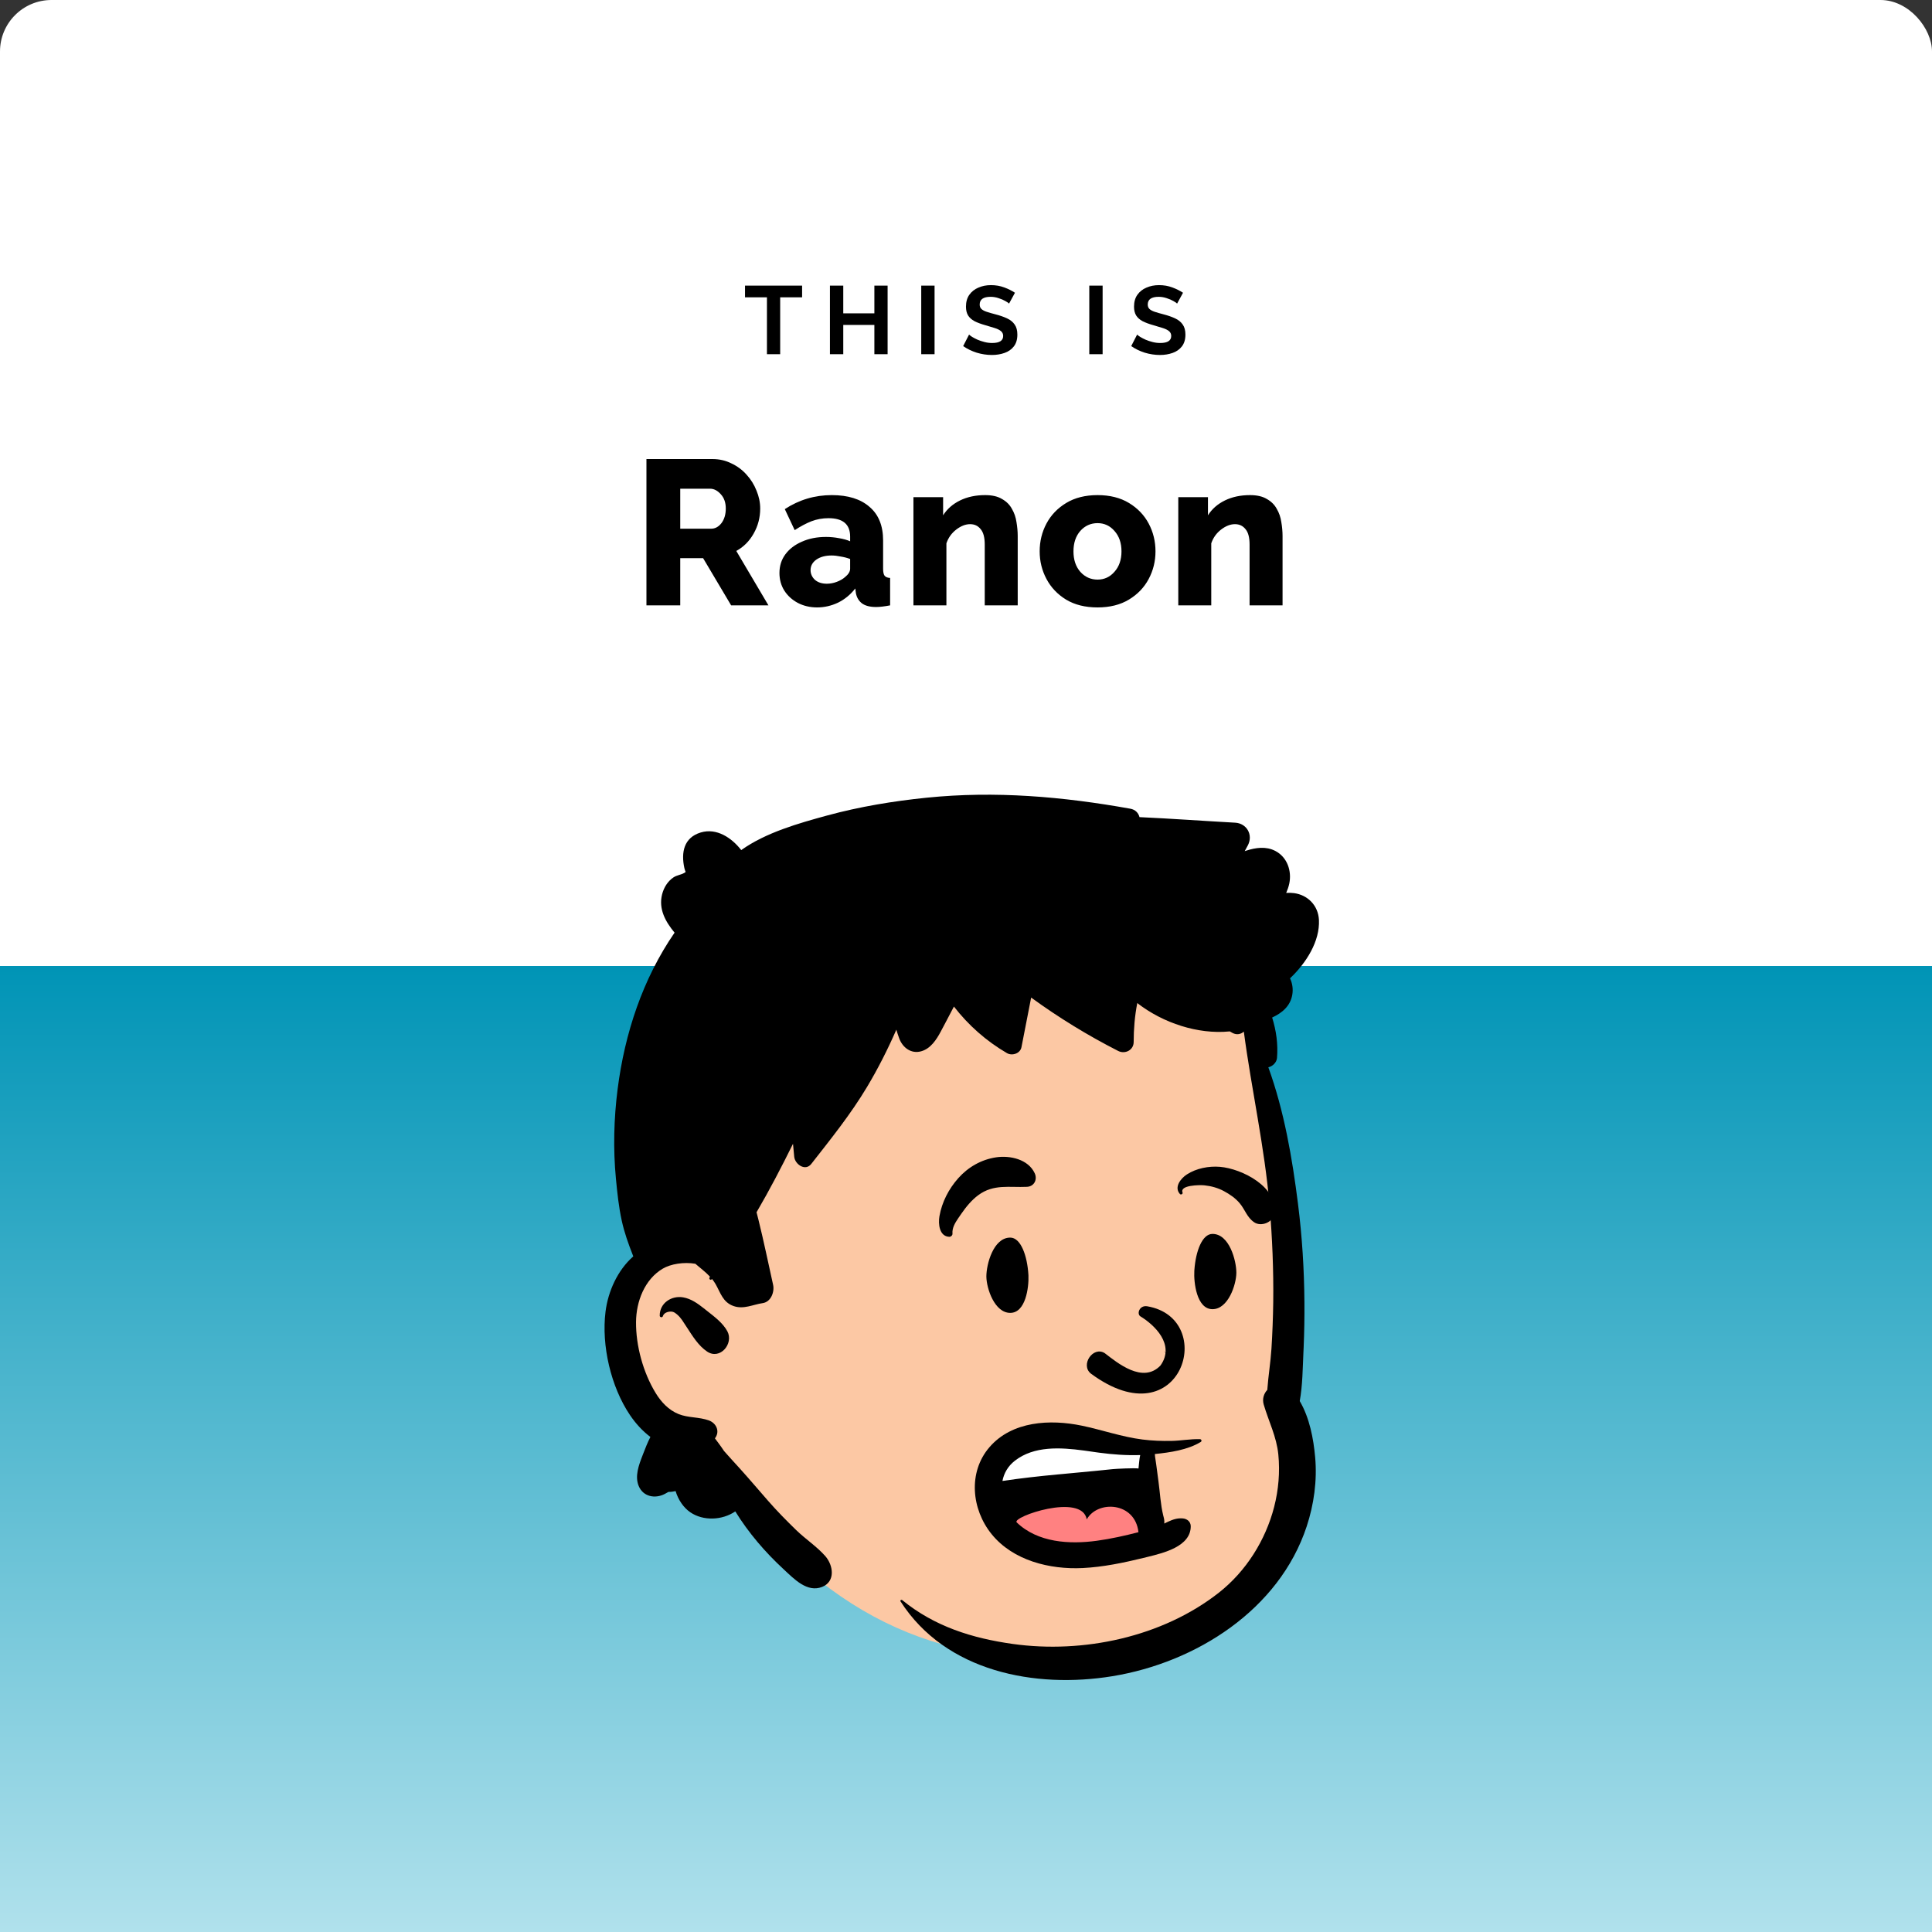 <svg width="300" height="300" viewBox="0 0 300 300" fill="none" xmlns="http://www.w3.org/2000/svg">
<rect x="0" y="0" width="300" height="300" fill="#333333" stroke="none"/>
<rect width="300" height="300" rx="8" fill="white"/>
<rect y="150" width="300" height="150" fill="url(#paint0_linear_397368:40537)"/>
<path d="M124.55 46.165H121.145V55H119.09V46.165H115.685V44.35H124.55V46.165ZM137.827 44.35V55H135.772V50.455H130.942V55H128.872V44.35H130.942V48.655H135.772V44.35H137.827ZM143.049 55V44.35H145.119V55H143.049ZM156.686 47.14C156.596 47.04 156.406 46.91 156.116 46.75C155.826 46.58 155.476 46.43 155.066 46.3C154.666 46.16 154.251 46.09 153.821 46.09C152.691 46.09 152.126 46.49 152.126 47.29C152.126 47.58 152.216 47.81 152.396 47.98C152.576 48.15 152.846 48.295 153.206 48.415C153.566 48.535 154.016 48.665 154.556 48.805C155.256 48.985 155.861 49.195 156.371 49.435C156.891 49.675 157.286 49.995 157.556 50.395C157.836 50.785 157.976 51.305 157.976 51.955C157.976 52.715 157.791 53.33 157.421 53.8C157.061 54.26 156.581 54.595 155.981 54.805C155.381 55.015 154.731 55.12 154.031 55.12C153.231 55.12 152.436 55 151.646 54.76C150.866 54.51 150.171 54.17 149.561 53.74L150.476 51.955C150.566 52.045 150.726 52.165 150.956 52.315C151.186 52.455 151.466 52.6 151.796 52.75C152.126 52.89 152.486 53.01 152.876 53.11C153.266 53.21 153.661 53.26 154.061 53.26C155.201 53.26 155.771 52.895 155.771 52.165C155.771 51.855 155.656 51.605 155.426 51.415C155.196 51.225 154.871 51.065 154.451 50.935C154.041 50.805 153.561 50.66 153.011 50.5C152.331 50.31 151.766 50.1 151.316 49.87C150.876 49.63 150.546 49.335 150.326 48.985C150.106 48.625 149.996 48.17 149.996 47.62C149.996 46.89 150.166 46.28 150.506 45.79C150.856 45.29 151.326 44.915 151.916 44.665C152.506 44.405 153.161 44.275 153.881 44.275C154.621 44.275 155.311 44.395 155.951 44.635C156.591 44.875 157.141 45.15 157.601 45.46L156.686 47.14ZM169.144 55V44.35H171.214V55H169.144ZM182.781 47.14C182.691 47.04 182.501 46.91 182.211 46.75C181.921 46.58 181.571 46.43 181.161 46.3C180.761 46.16 180.346 46.09 179.916 46.09C178.786 46.09 178.221 46.49 178.221 47.29C178.221 47.58 178.311 47.81 178.491 47.98C178.671 48.15 178.941 48.295 179.301 48.415C179.661 48.535 180.111 48.665 180.651 48.805C181.351 48.985 181.956 49.195 182.466 49.435C182.986 49.675 183.381 49.995 183.651 50.395C183.931 50.785 184.071 51.305 184.071 51.955C184.071 52.715 183.886 53.33 183.516 53.8C183.156 54.26 182.676 54.595 182.076 54.805C181.476 55.015 180.826 55.12 180.126 55.12C179.326 55.12 178.531 55 177.741 54.76C176.961 54.51 176.266 54.17 175.656 53.74L176.571 51.955C176.661 52.045 176.821 52.165 177.051 52.315C177.281 52.455 177.561 52.6 177.891 52.75C178.221 52.89 178.581 53.01 178.971 53.11C179.361 53.21 179.756 53.26 180.156 53.26C181.296 53.26 181.866 52.895 181.866 52.165C181.866 51.855 181.751 51.605 181.521 51.415C181.291 51.225 180.966 51.065 180.546 50.935C180.136 50.805 179.656 50.66 179.106 50.5C178.426 50.31 177.861 50.1 177.411 49.87C176.971 49.63 176.641 49.335 176.421 48.985C176.201 48.625 176.091 48.17 176.091 47.62C176.091 46.89 176.261 46.28 176.601 45.79C176.951 45.29 177.421 44.915 178.011 44.665C178.601 44.405 179.256 44.275 179.976 44.275C180.716 44.275 181.406 44.395 182.046 44.635C182.686 44.875 183.236 45.15 183.696 45.46L182.781 47.14Z" fill="black"/>
<path d="M100.379 94V71.28H110.619C111.686 71.28 112.667 71.504 113.563 71.952C114.48 72.379 115.27 72.965 115.931 73.712C116.592 74.437 117.104 75.259 117.467 76.176C117.851 77.093 118.043 78.021 118.043 78.96C118.043 80.368 117.702 81.669 117.019 82.864C116.358 84.037 115.462 84.933 114.331 85.552L119.323 94H113.531L109.179 86.672H105.627V94H100.379ZM105.627 82.096H110.427C111.046 82.096 111.579 81.808 112.027 81.232C112.475 80.635 112.699 79.877 112.699 78.96C112.699 78.043 112.443 77.307 111.931 76.752C111.419 76.176 110.864 75.888 110.267 75.888H105.627V82.096ZM121.032 88.976C121.032 87.867 121.341 86.896 121.96 86.064C122.579 85.232 123.432 84.581 124.52 84.112C125.608 83.621 126.856 83.376 128.264 83.376C128.947 83.376 129.619 83.44 130.28 83.568C130.941 83.675 131.517 83.835 132.008 84.048V83.312C132.008 81.413 130.888 80.464 128.648 80.464C127.709 80.464 126.824 80.624 125.992 80.944C125.181 81.264 124.317 81.723 123.4 82.32L121.864 79.056C124.083 77.605 126.515 76.88 129.16 76.88C131.677 76.88 133.629 77.488 135.016 78.704C136.424 79.899 137.128 81.637 137.128 83.92V88.304C137.128 88.816 137.203 89.179 137.352 89.392C137.523 89.605 137.811 89.723 138.216 89.744V94C137.768 94.085 137.363 94.149 137 94.192C136.637 94.235 136.317 94.256 136.04 94.256C135.08 94.256 134.344 94.064 133.832 93.68C133.341 93.296 133.032 92.773 132.904 92.112L132.808 91.376C132.061 92.336 131.165 93.072 130.12 93.584C129.075 94.075 127.997 94.32 126.888 94.32C125.779 94.32 124.776 94.085 123.88 93.616C123.005 93.147 122.312 92.517 121.8 91.728C121.288 90.917 121.032 90 121.032 88.976ZM131.208 89.616C131.741 89.189 132.008 88.752 132.008 88.304V86.8C131.56 86.629 131.069 86.501 130.536 86.416C130.024 86.309 129.555 86.256 129.128 86.256C128.168 86.256 127.379 86.469 126.76 86.896C126.163 87.323 125.864 87.867 125.864 88.528C125.864 89.104 126.088 89.605 126.536 90.032C127.005 90.437 127.624 90.64 128.392 90.64C128.904 90.64 129.416 90.544 129.928 90.352C130.44 90.16 130.867 89.915 131.208 89.616ZM158.03 94H152.91V84.56C152.91 83.451 152.697 82.651 152.27 82.16C151.865 81.648 151.321 81.392 150.638 81.392C149.934 81.392 149.219 81.669 148.494 82.224C147.769 82.779 147.257 83.493 146.958 84.368V94H141.838V77.2H146.446V80.016C147.065 79.035 147.939 78.267 149.07 77.712C150.201 77.157 151.502 76.88 152.974 76.88C154.062 76.88 154.937 77.083 155.598 77.488C156.281 77.872 156.793 78.384 157.134 79.024C157.497 79.643 157.731 80.325 157.838 81.072C157.966 81.819 158.03 82.544 158.03 83.248V94ZM170.432 94.32C168.512 94.32 166.88 93.915 165.536 93.104C164.213 92.293 163.2 91.227 162.496 89.904C161.792 88.581 161.44 87.152 161.44 85.616C161.44 84.059 161.792 82.619 162.496 81.296C163.2 79.973 164.224 78.907 165.568 78.096C166.912 77.285 168.533 76.88 170.432 76.88C172.331 76.88 173.952 77.285 175.296 78.096C176.64 78.907 177.664 79.973 178.368 81.296C179.072 82.619 179.424 84.059 179.424 85.616C179.424 87.152 179.072 88.581 178.368 89.904C177.664 91.227 176.64 92.293 175.296 93.104C173.952 93.915 172.331 94.32 170.432 94.32ZM166.688 85.616C166.688 86.917 167.04 87.973 167.744 88.784C168.469 89.595 169.365 90 170.432 90C171.477 90 172.352 89.595 173.056 88.784C173.781 87.973 174.144 86.917 174.144 85.616C174.144 84.315 173.781 83.259 173.056 82.448C172.352 81.637 171.477 81.232 170.432 81.232C169.365 81.232 168.469 81.637 167.744 82.448C167.04 83.259 166.688 84.315 166.688 85.616ZM199.155 94H194.035V84.56C194.035 83.451 193.822 82.651 193.395 82.16C192.99 81.648 192.446 81.392 191.763 81.392C191.059 81.392 190.344 81.669 189.619 82.224C188.894 82.779 188.382 83.493 188.083 84.368V94H182.963V77.2H187.571V80.016C188.19 79.035 189.064 78.267 190.195 77.712C191.326 77.157 192.627 76.88 194.099 76.88C195.187 76.88 196.062 77.083 196.723 77.488C197.406 77.872 197.918 78.384 198.259 79.024C198.622 79.643 198.856 80.325 198.963 81.072C199.091 81.819 199.155 82.544 199.155 83.248V94Z" fill="black"/>
<path fill-rule="evenodd" clip-rule="evenodd" d="M151 129.443C167.89 129.443 185.36 142.568 191.552 150.944C196.757 157.986 199.56 189.827 199.56 211.347C199.56 215.847 202.037 224.331 201.314 228.636C198.665 244.411 187.122 257.641 164.277 257.641C141.432 257.641 125.053 248.563 108.072 224.19C99.833 224.19 95.841 217.856 95.783 207.86C95.725 197.864 103.735 194.228 103.735 194.228C103.735 194.228 100.879 154.78 108.072 144.51C115.266 134.24 134.109 129.443 151 129.443Z" fill="#FCC8A4"/>
<path fill-rule="evenodd" clip-rule="evenodd" d="M143.892 123.866C154.556 122.783 165.006 123.693 175.516 125.575C176.319 125.721 176.774 126.249 176.943 126.884C181.893 127.11 186.849 127.474 191.793 127.746C193.587 127.844 194.604 129.621 193.786 131.226C193.622 131.545 193.453 131.855 193.28 132.165L193.497 132.093C194.984 131.615 196.59 131.379 198.04 132.138C199.884 133.105 200.607 135.237 200.199 137.199C200.095 137.7 199.92 138.18 199.721 138.649C200.125 138.622 200.533 138.631 200.937 138.684C203.091 138.971 204.691 140.626 204.804 142.829C204.971 146.157 202.832 149.533 200.312 151.916C200.678 152.671 200.818 153.559 200.666 154.46C200.363 156.24 199.055 157.306 197.538 158.002C198.17 160.015 198.469 162.12 198.293 164.271C198.234 164.989 197.608 165.582 196.946 165.728C199.411 172.531 200.659 179.835 201.556 186.953C202.195 192.017 202.511 197.11 202.549 202.213C202.568 204.516 202.53 206.822 202.434 209.126L202.395 209.99C202.276 212.48 202.27 215.095 201.824 217.559C203.347 220.156 203.959 223.38 204.218 226.29C204.54 229.893 204.031 233.608 202.897 237.035C198.62 249.983 185.71 258.154 172.743 260.278C160.74 262.243 146.851 259.598 139.837 248.668C139.727 248.495 139.962 248.352 140.099 248.466C145.117 252.557 150.938 254.382 157.263 255.271C168.198 256.804 180.489 254.203 189.264 247.309C193.476 243.999 196.514 239.179 197.849 233.993C198.531 231.342 198.766 228.578 198.498 225.849C198.224 223.082 197.002 220.72 196.231 218.105C195.972 217.222 196.246 216.402 196.785 215.817C196.936 213.694 197.293 211.553 197.43 209.436C197.581 207.029 197.674 204.622 197.707 202.213C197.769 197.214 197.561 192.207 197.141 187.231C196.374 178.117 194.336 169.224 193.141 160.188C192.698 160.586 192.063 160.75 191.398 160.402L191.329 160.364L190.966 160.156C190.945 160.156 190.921 160.159 190.9 160.161C188.417 160.403 185.841 160.057 183.461 159.314C180.971 158.539 178.66 157.347 176.595 155.757C176.203 157.752 176.039 159.768 176.036 161.802C176.033 163.072 174.692 163.731 173.627 163.189C168.906 160.785 164.396 158.015 160.116 154.901C159.616 157.469 159.116 160.036 158.613 162.607C158.42 163.597 157.161 163.997 156.355 163.526C153.149 161.655 150.379 159.207 148.125 156.297C147.674 157.16 147.223 158.022 146.768 158.883L146.084 160.173C145.409 161.441 144.504 162.843 143.026 163.248C141.461 163.677 140.155 162.661 139.629 161.241C139.468 160.8 139.32 160.346 139.183 159.89C137.85 162.941 136.345 165.923 134.643 168.768C132.091 173.035 129.027 176.837 125.972 180.738C125.044 181.922 123.456 180.792 123.328 179.641C123.253 178.964 123.191 178.284 123.137 177.607C121.357 181.208 119.5 184.776 117.476 188.24L117.766 189.378C118.601 192.741 119.294 196.128 120.048 199.509C120.291 200.6 119.713 202.16 118.441 202.346C116.923 202.568 115.486 203.346 113.93 202.81C112.233 202.227 111.898 200.757 111.097 199.363C110.938 199.086 110.752 198.831 110.552 198.589L110.501 198.655C110.376 198.819 110.078 198.64 110.153 198.452L110.24 198.235C109.552 197.503 108.729 196.892 107.971 196.235C106.172 195.932 104.149 196.264 102.909 196.997C100.086 198.667 98.79 202.108 98.763 205.272C98.73 208.976 99.875 213.139 101.809 216.306C102.66 217.699 103.826 218.957 105.366 219.575C106.896 220.189 108.552 219.998 110.108 220.577C111.137 220.962 111.771 222.107 111.149 223.144C111.108 223.216 111.06 223.281 111.015 223.35L111.478 223.966C111.796 224.392 112.128 224.849 112.437 225.324C113.229 226.237 114.062 227.117 114.868 228.014C116.358 229.669 117.804 231.369 119.27 233.048C120.653 234.632 122.117 236.119 123.625 237.584C125.05 238.971 126.829 240.136 128.138 241.616C129.411 243.059 129.756 245.579 127.661 246.414C125.344 247.34 123.293 245.169 121.733 243.722L121.668 243.661C118.809 241.024 116.227 238.009 114.176 234.69C112.145 236.076 109.207 236.209 107.185 234.823C106.12 234.094 105.304 232.869 104.907 231.536C104.533 231.62 104.159 231.669 103.794 231.663C103.606 231.772 103.418 231.879 103.228 231.978C101.719 232.765 99.866 232.413 99.176 230.74C98.548 229.221 99.195 227.496 99.761 226.032L99.878 225.73C100.2 224.895 100.554 223.985 100.994 223.13C99.768 222.205 98.721 221.057 97.835 219.751C94.857 215.352 93.37 208.919 94.027 203.671C94.423 200.504 95.907 197.224 98.337 195.088L98.248 194.856C97.567 193.123 96.948 191.384 96.547 189.554C96.077 187.412 95.847 185.194 95.639 183.014C95.199 178.409 95.318 173.701 95.904 169.114C97.005 160.481 99.795 152.006 104.748 144.822C103.343 143.136 102.231 141.153 102.811 138.872C103.076 137.825 103.68 136.832 104.59 136.233C105.093 135.902 105.691 135.851 106.194 135.577L106.345 135.493C106.565 135.364 106.397 135.378 106.265 134.778C105.744 132.38 106.176 130.063 108.808 129.267C111.286 128.518 113.63 130.108 115.097 132.001C118.934 129.272 123.991 127.844 128.438 126.63C133.495 125.255 138.683 124.397 143.892 123.866ZM102.443 204.294C102.424 202.341 104.272 201.136 106.09 201.455C107.31 201.668 108.328 202.399 109.285 203.153L109.751 203.523C110.915 204.44 112.252 205.428 112.946 206.725C113.963 208.639 111.813 211.216 109.805 209.874C108.428 208.948 107.545 207.466 106.641 206.088L106.548 205.946C106.137 205.329 105.777 204.673 105.215 204.178L105.093 204.071C104.908 203.913 104.71 203.769 104.471 203.701C104.01 203.568 103.157 203.754 102.954 204.304L102.936 204.36C102.862 204.637 102.446 204.577 102.443 204.294Z" fill="black"/>
<path fill-rule="evenodd" clip-rule="evenodd" d="M154.948 227.436C157.246 222.849 178.324 224.91 178.324 224.91L180.104 239.491C180.104 239.491 169.934 242.754 163.88 242.07C157.827 241.387 152.65 232.023 154.948 227.436Z" fill="white"/>
<path fill-rule="evenodd" clip-rule="evenodd" d="M156.433 235.094C155.705 233.539 170.773 229.299 175.439 232.196C180.104 235.094 178.645 239.046 178.645 239.046C178.645 239.046 159.023 243.514 156.433 235.094Z" fill="#FF8181"/>
<path fill-rule="evenodd" clip-rule="evenodd" d="M153.641 224.721C157.158 220.642 163.082 220.358 167.988 221.378C171.137 222.032 174.203 223.123 177.401 223.527C178.895 223.716 180.405 223.773 181.91 223.745C183.387 223.718 184.868 223.42 186.34 223.476C186.567 223.484 186.652 223.781 186.456 223.901C184.436 225.14 181.714 225.537 179.327 225.78C179.335 225.956 179.345 226.128 179.37 226.274C179.435 226.663 179.494 227.049 179.542 227.441C179.651 228.324 179.772 229.205 179.893 230.086C180.131 231.821 180.206 233.611 180.625 235.316L180.698 235.599C180.795 235.958 180.818 236.281 180.785 236.572L180.882 236.528L181.189 236.38L181.39 236.285C182.123 235.946 182.823 235.699 183.686 235.781C184.342 235.844 184.893 236.291 184.897 236.99C184.914 240.131 180.673 241.141 178.248 241.742L177.537 241.917C174.45 242.669 171.297 243.328 168.122 243.485C163.027 243.738 157.301 242.335 153.968 238.209C150.858 234.36 150.288 228.611 153.641 224.721ZM176.781 237.917C176.246 233.188 170.425 232.928 168.751 235.927C168.008 231.747 157.015 235.566 157.875 236.397C161.133 239.546 166.077 239.83 170.327 239.247C172.491 238.95 174.658 238.467 176.781 237.917ZM170.321 225.523L168.857 225.313L168.281 225.234C164.653 224.749 160.573 224.498 157.59 226.82C156.501 227.668 155.888 228.773 155.659 229.961C158.482 229.543 161.314 229.225 164.156 228.959L164.931 228.888C166.708 228.728 168.485 228.56 170.261 228.383L171.524 228.255L172.785 228.125C173.229 228.078 176.222 227.925 176.784 228.028C176.844 227.523 176.923 226.431 177.05 225.94C174.924 226.012 172.807 225.855 170.694 225.574L170.321 225.523ZM177.057 204.388C179.226 205.704 182.531 208.773 180.198 212.035C177.451 214.912 173.497 211.614 171.549 210.122C169.742 208.966 167.712 211.939 169.389 213.289C183.468 223.694 189.182 204.733 178.154 202.841C176.94 202.633 176.489 203.981 177.057 204.388ZM180.939 209.932L181.043 209.876L181.078 209.854C181.139 209.815 181.1 209.819 180.962 209.867L180.858 209.904V209.978C180.884 209.961 180.913 209.949 180.939 209.932ZM153.163 198.241L153.163 198.176C153.167 196.348 154.234 192.174 156.87 192.174C158.517 192.174 159.517 195.015 159.69 197.943L159.696 198.063C159.773 199.883 159.272 203.863 156.87 203.863C154.443 203.863 153.188 200.094 153.163 198.241ZM191.98 197.668L191.98 197.603C191.976 195.775 190.909 191.601 188.273 191.601C186.667 191.601 185.676 194.301 185.467 197.15L185.453 197.37C185.349 199.129 185.817 203.289 188.273 203.289C190.7 203.289 191.955 199.52 191.98 197.668ZM154.668 179.71C156.819 179.383 159.669 180.003 160.672 182.187C161.119 183.16 160.589 184.236 159.463 184.29C156.74 184.42 154.298 183.816 151.908 185.583C150.879 186.344 150.014 187.397 149.289 188.448L149.014 188.848L148.787 189.177C148.294 189.9 147.827 190.686 147.9 191.558C147.922 191.817 147.657 192.062 147.406 192.052C145.84 191.987 145.671 190.027 145.877 188.85C146.26 186.664 147.32 184.613 148.788 182.961C150.33 181.226 152.366 180.059 154.668 179.71ZM184.303 182.362C185.787 181.41 187.685 181.044 189.423 181.184C192.85 181.459 198.6 184.368 197.843 188.546C197.609 189.835 195.814 190.515 194.756 189.8C193.618 189.031 193.341 187.837 192.495 186.832C191.819 186.03 190.963 185.449 190.046 184.954C189.143 184.467 188.097 184.171 187.072 184.063L186.901 184.047C186.284 183.995 183.167 184.009 183.625 185.17C183.714 185.397 183.375 185.577 183.22 185.405C182.264 184.35 183.346 182.976 184.303 182.362Z" fill="black"/>
<defs>
<linearGradient id="paint0_linear_397368:40537" x1="150" y1="150" x2="150" y2="300" gradientUnits="userSpaceOnUse">
<stop stop-color="#0094B6"/>
<stop offset="1" stop-color="#B0E1EC"/>
</linearGradient>
</defs>
</svg>
